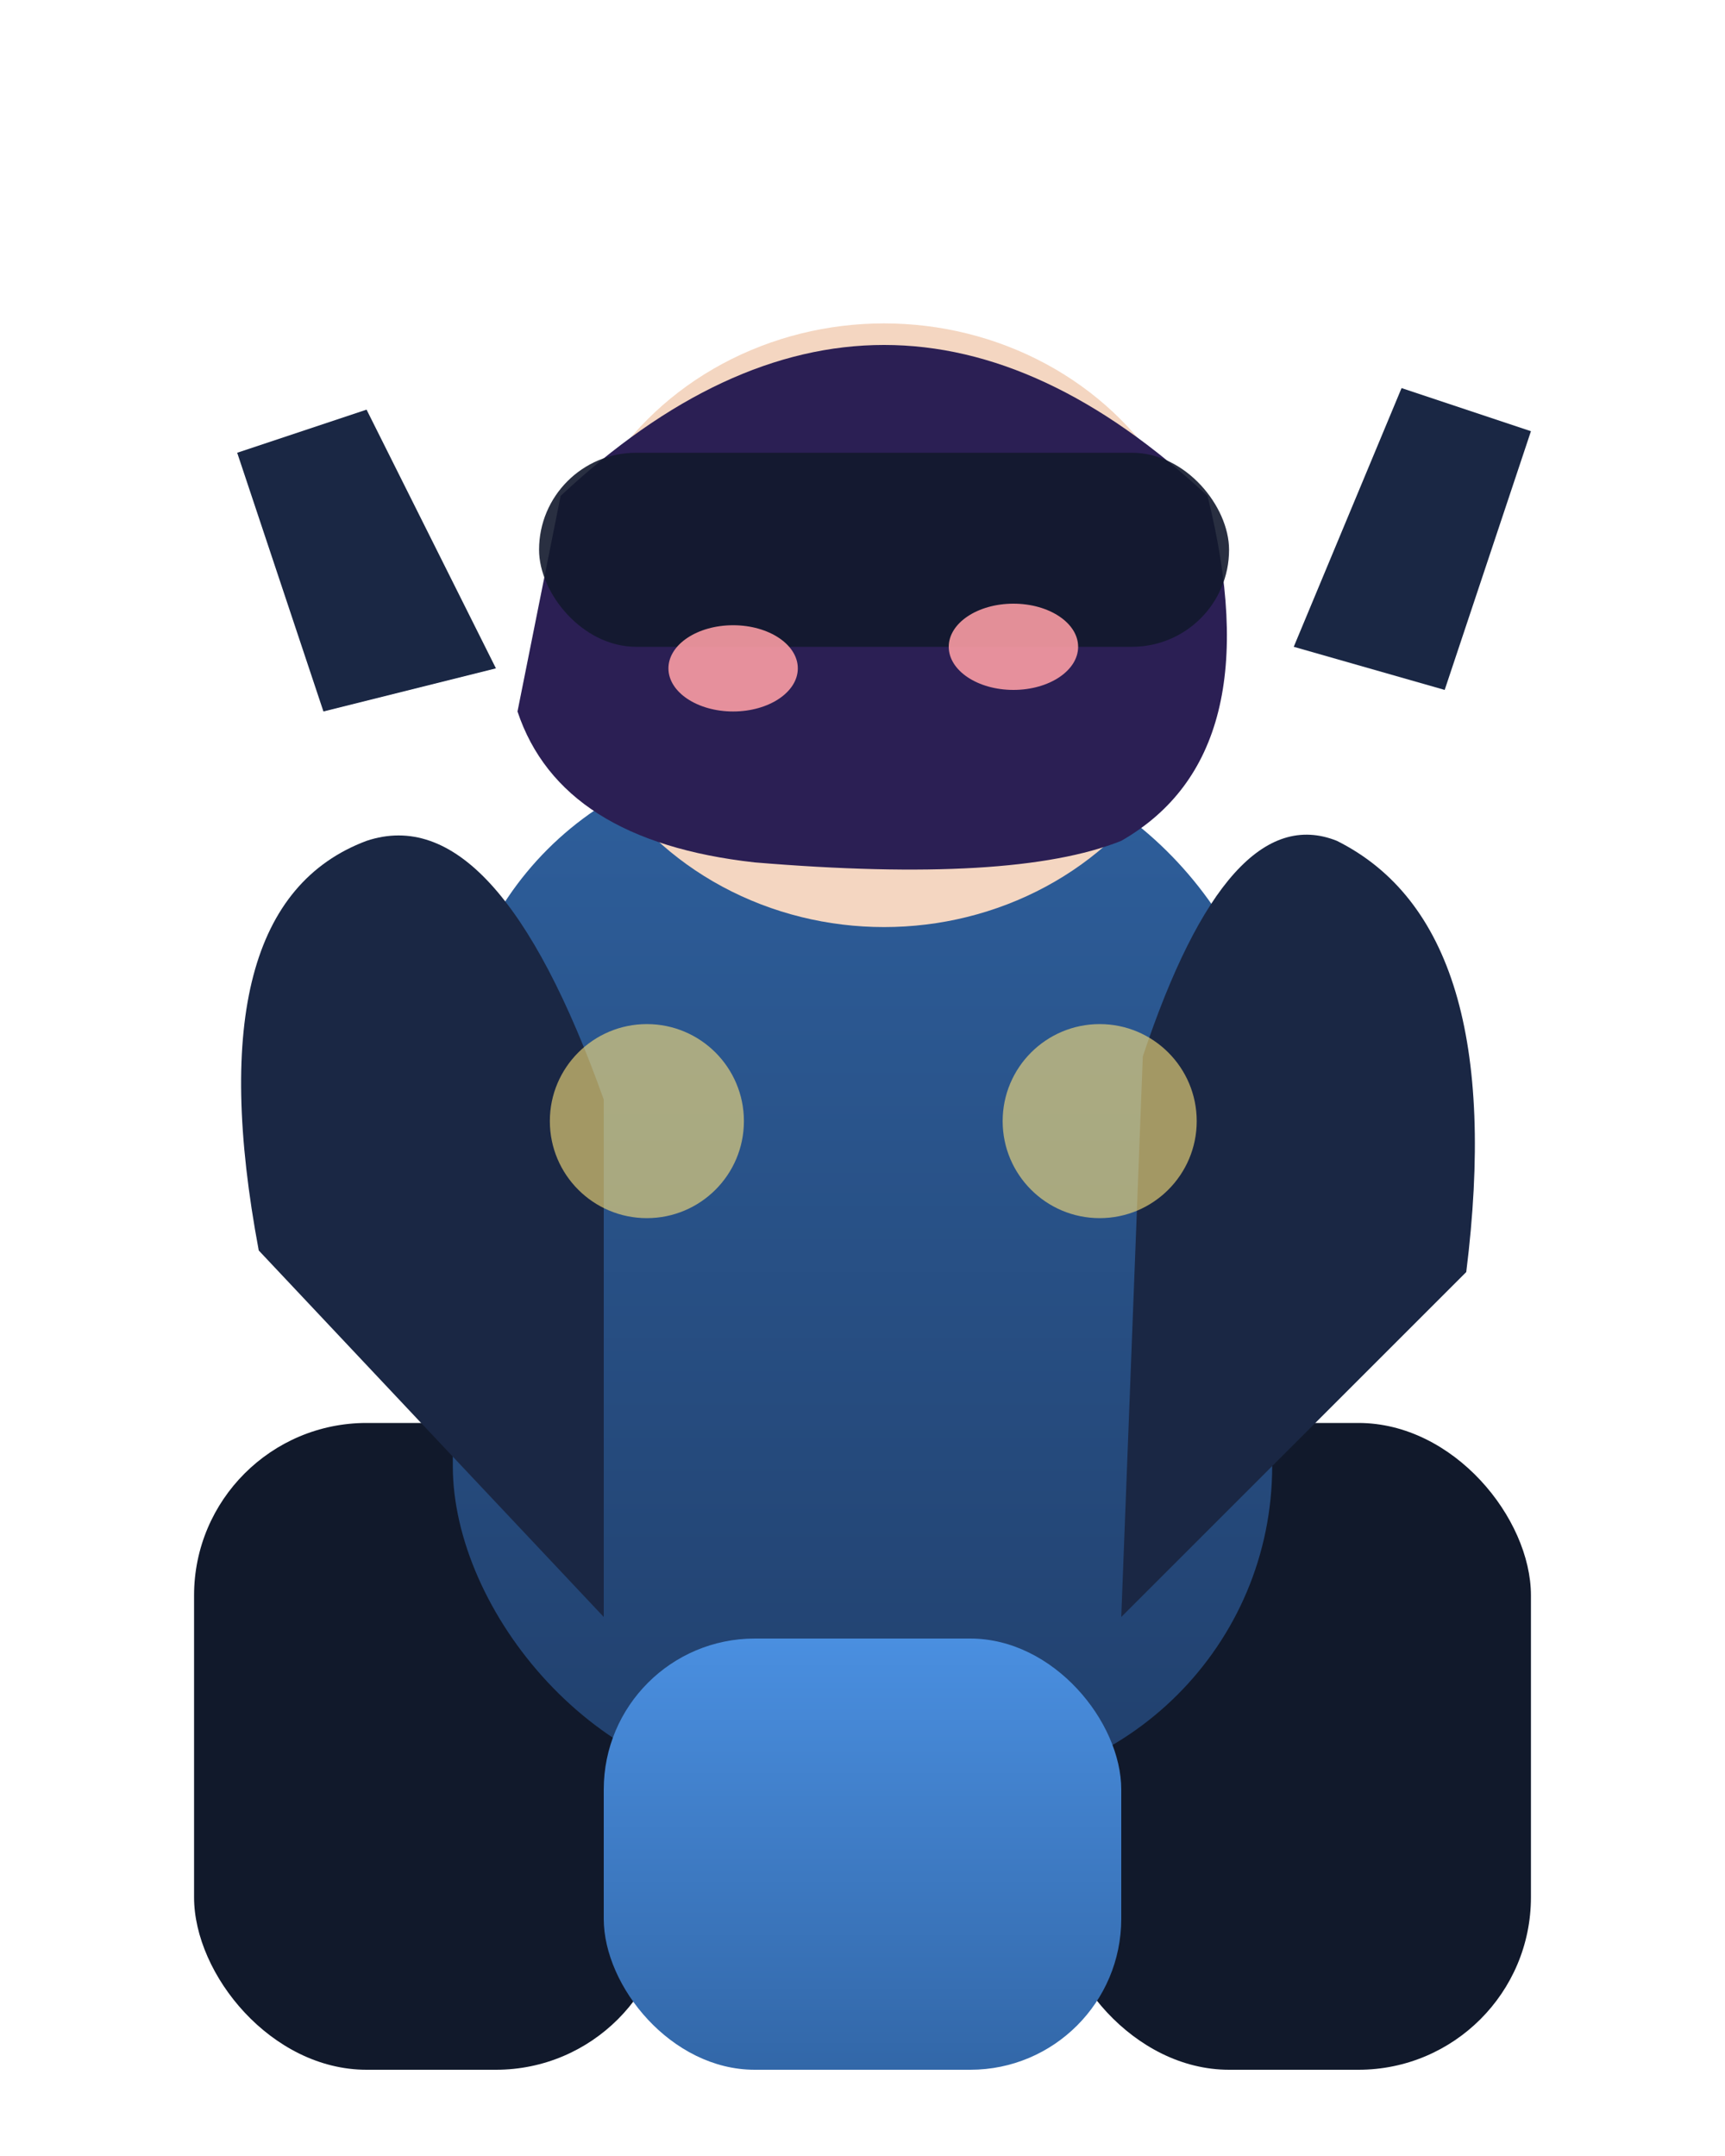 <svg xmlns="http://www.w3.org/2000/svg" width="160" height="200" viewBox="0 0 160 200">
  <defs>
    <linearGradient id="celebrateTorso" x1="0%" y1="0%" x2="0%" y2="100%">
      <stop offset="0%" stop-color="#2e5f9c" />
      <stop offset="100%" stop-color="#21406d" />
    </linearGradient>
    <linearGradient id="celebratePants" x1="0%" y1="0%" x2="0%" y2="100%">
      <stop offset="0%" stop-color="#4a8fe0" />
      <stop offset="100%" stop-color="#3267a8" />
    </linearGradient>
  </defs>
  <rect x="18" y="132" width="44" height="60" rx="16" fill="#11192b" />
  <rect x="98" y="132" width="44" height="60" rx="16" fill="#11192b" />
  <rect x="42" y="70" width="76" height="96" rx="30" fill="url(#celebrateTorso)" />
  <path d="M24 116 Q18 84 34 78 Q46 74 56 102 L56 150" fill="#1a2744" />
  <path d="M136 118 Q140 86 124 78 Q114 74 106 98 L104 150" fill="#1a2744" />
  <rect x="56" y="152" width="48" height="40" rx="14" fill="url(#celebratePants)" />
  <ellipse cx="82" cy="58" rx="30" ry="28" fill="#f4d6c1" />
  <path d="M52 46 Q82 18 112 46 Q118 70 104 78 Q94 82 70 80 Q52 78 48 66 Z" fill="#2b1f54" />
  <rect x="50" y="42" width="64" height="18" rx="9" fill="#12192d" opacity="0.9" />
  <ellipse cx="68" cy="62" rx="6" ry="4" fill="#ff9fa6" opacity="0.88" />
  <ellipse cx="94" cy="60" rx="6" ry="4" fill="#ff9fa6" opacity="0.88" />
  <path d="M30 66 L22 42 L34 38 L46 62" fill="#1a2744" />
  <path d="M134 64 L142 40 L130 36 L120 60" fill="#1a2744" />
  <circle cx="60" cy="104" r="9" fill="#ffe27a" opacity="0.6" />
  <circle cx="102" cy="104" r="9" fill="#ffe27a" opacity="0.6" />
</svg>
